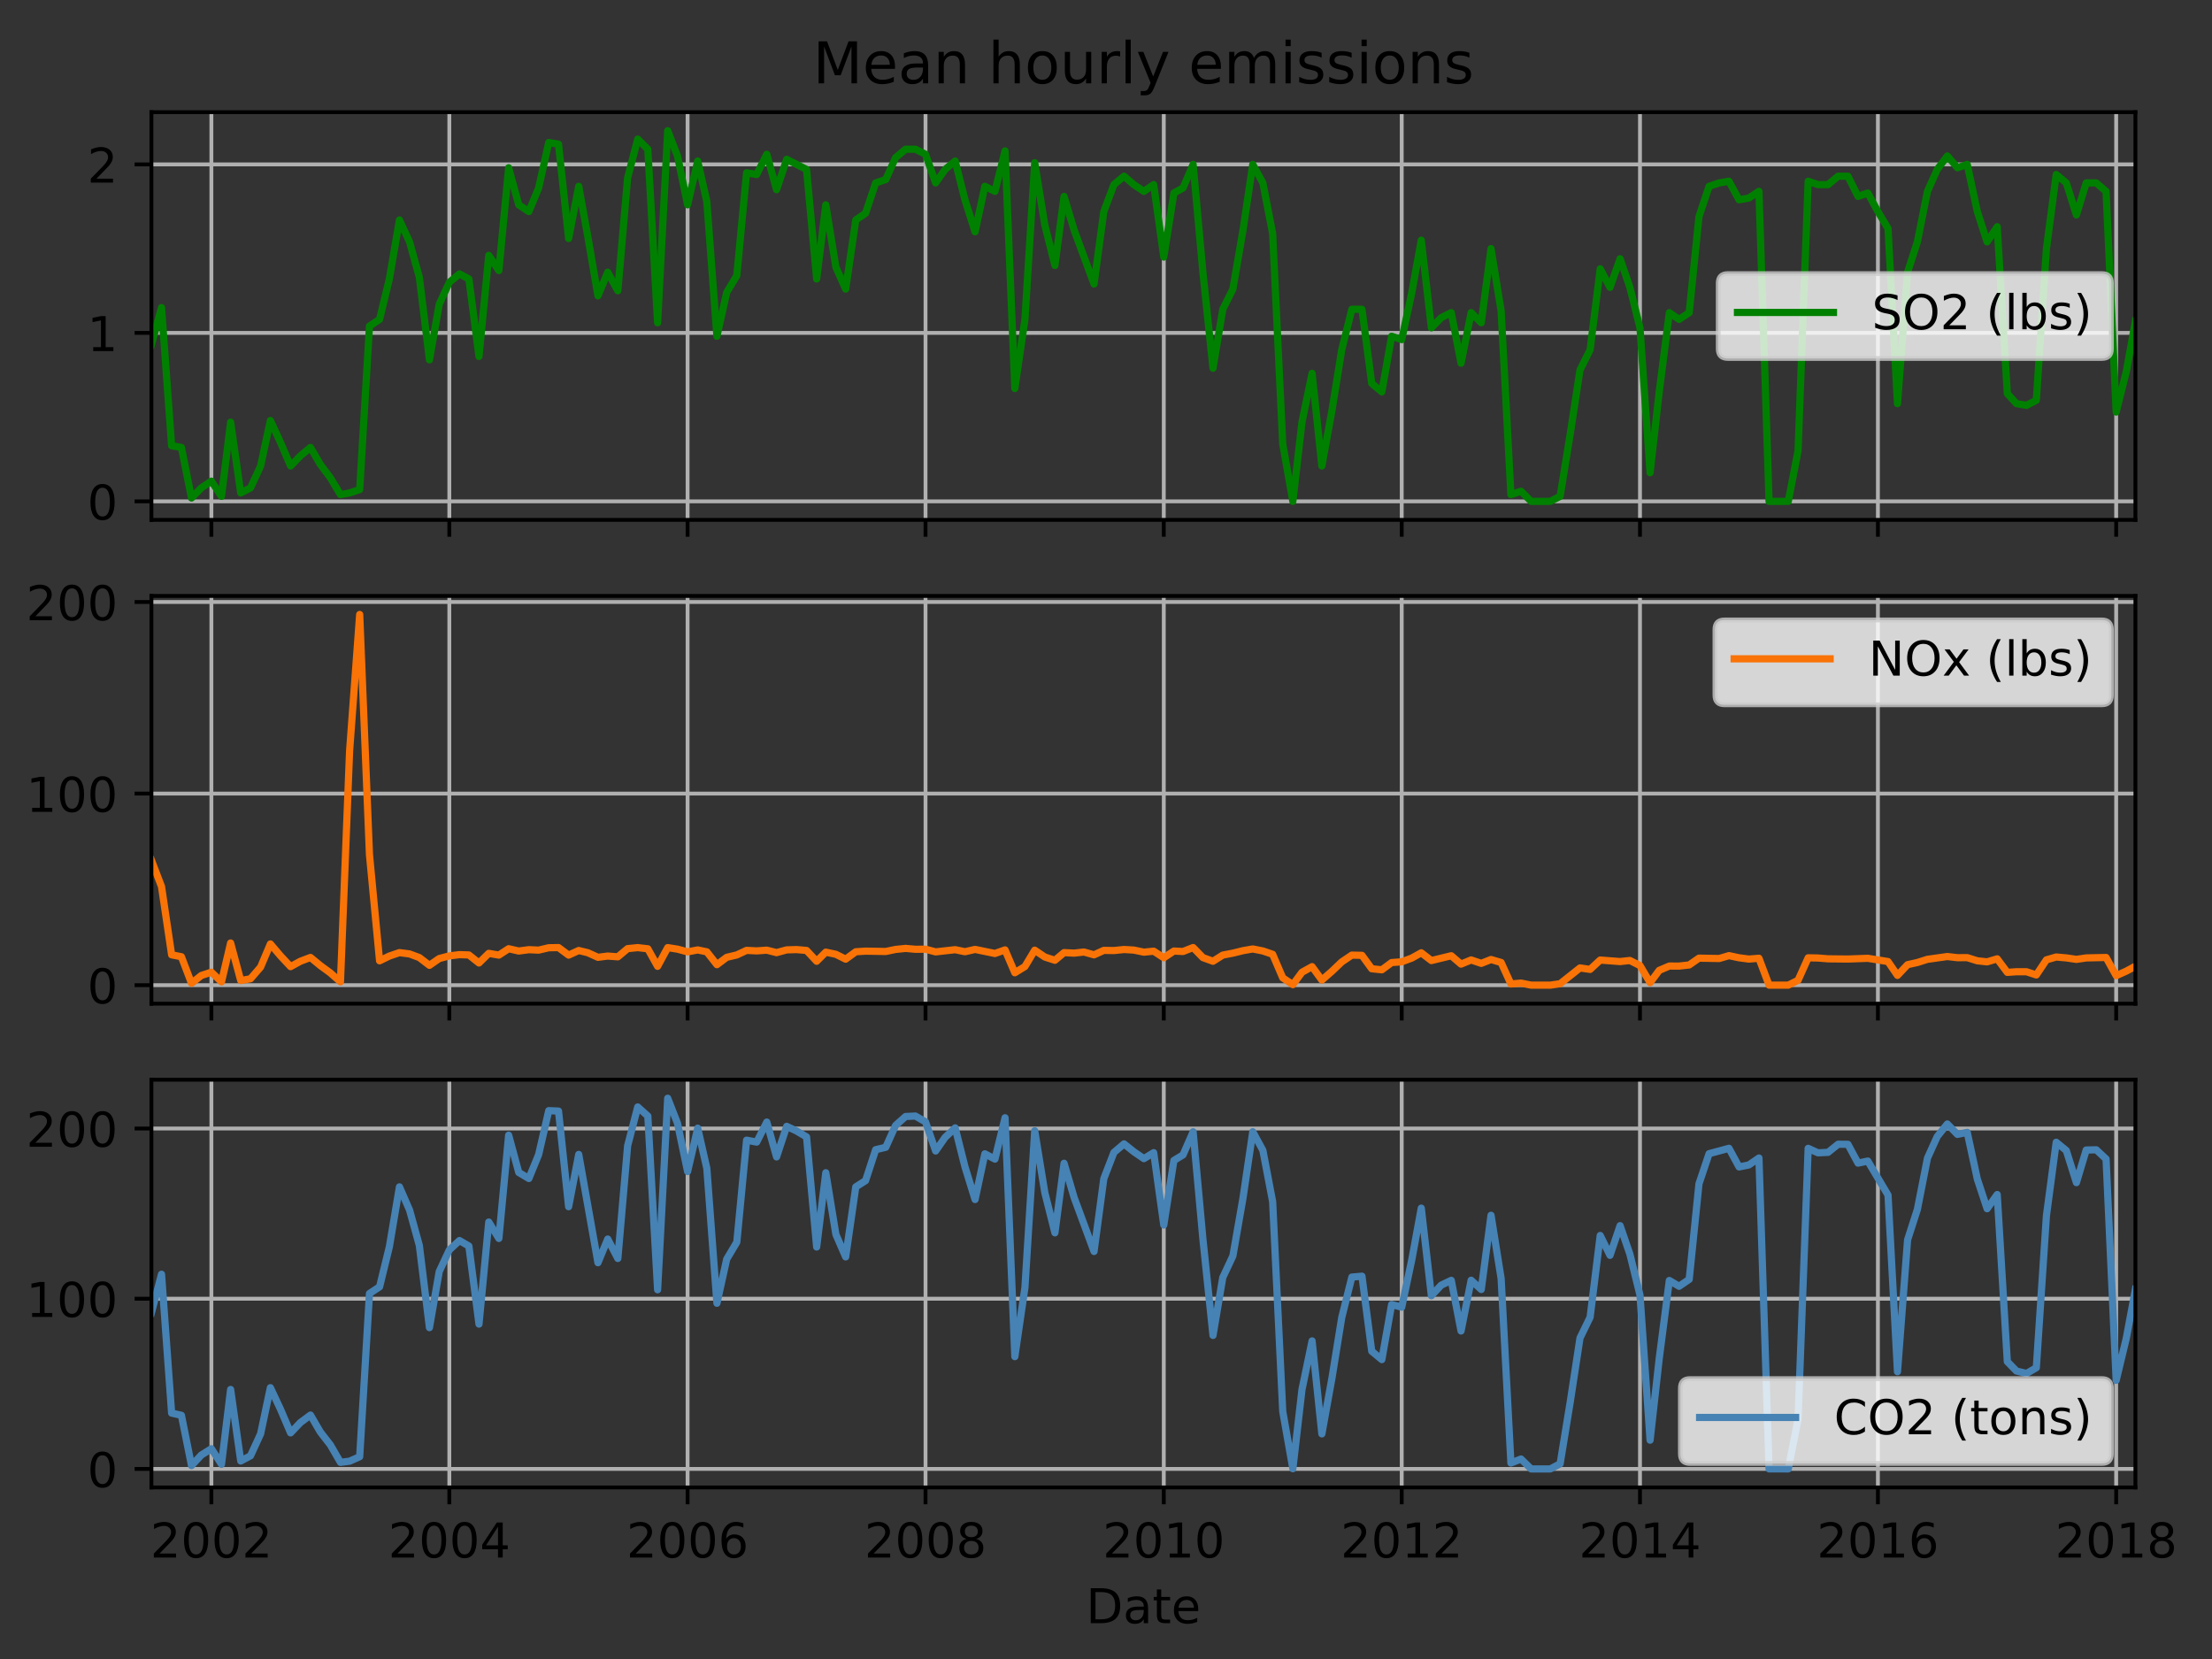 <?xml version="1.0" encoding="utf-8" standalone="no"?>
<!DOCTYPE svg PUBLIC "-//W3C//DTD SVG 1.1//EN"
  "http://www.w3.org/Graphics/SVG/1.1/DTD/svg11.dtd">
<!-- Created with matplotlib (http://matplotlib.org/) -->
<svg height="345.6pt" version="1.1" viewBox="0 0 460.8 345.6" width="460.8pt" xmlns="http://www.w3.org/2000/svg" xmlns:xlink="http://www.w3.org/1999/xlink">
 <rect x="0" y="0" width="460.8" height="345.6" fill="#333333" stroke="none"/>
 <defs>
  <style type="text/css">
*{stroke-linecap:butt;stroke-linejoin:round;}
  </style>
 </defs>
 <g id="figure_1">
  <g id="patch_1">
   <path d="M 0 345.6 
L 460.8 345.6 
L 460.8 0 
L 0 0 
z
" style="fill:none;"/>
  </g>
  <g id="axes_1">
   <g id="patch_2">
    <path d="M 31.543 108.305 
L 444.844 108.305 
L 444.844 23.365 
L 31.543 23.365 
z
" style="fill:none;"/>
   </g>
   <g id="matplotlib.axis_1">
    <g id="xtick_1">
     <g id="line2d_1">
      <path clip-path="url(#p0fa074e236)" d="M 44.036 108.305 
L 44.036 23.365 
" style="fill:none;stroke:#b0b0b0;stroke-linecap:square;stroke-width:0.8;"/>
     </g>
     <g id="line2d_2">
      <defs>
       <path d="M 0 0 
L 0 3.5 
" id="m7f29cea045" style="stroke:#000000;stroke-width:0.8;"/>
      </defs>
      <g>
       <use style="stroke:#000000;stroke-width:0.8;" x="44.036" xlink:href="#m7f29cea045" y="108.305"/>
      </g>
     </g>
    </g>
    <g id="xtick_2">
     <g id="line2d_3">
      <path clip-path="url(#p0fa074e236)" d="M 93.603 108.305 
L 93.603 23.365 
" style="fill:none;stroke:#b0b0b0;stroke-linecap:square;stroke-width:0.8;"/>
     </g>
     <g id="line2d_4">
      <g>
       <use style="stroke:#000000;stroke-width:0.8;" x="93.603" xlink:href="#m7f29cea045" y="108.305"/>
      </g>
     </g>
    </g>
    <g id="xtick_3">
     <g id="line2d_5">
      <path clip-path="url(#p0fa074e236)" d="M 143.237 108.305 
L 143.237 23.365 
" style="fill:none;stroke:#b0b0b0;stroke-linecap:square;stroke-width:0.8;"/>
     </g>
     <g id="line2d_6">
      <g>
       <use style="stroke:#000000;stroke-width:0.8;" x="143.237" xlink:href="#m7f29cea045" y="108.305"/>
      </g>
     </g>
    </g>
    <g id="xtick_4">
     <g id="line2d_7">
      <path clip-path="url(#p0fa074e236)" d="M 192.803 108.305 
L 192.803 23.365 
" style="fill:none;stroke:#b0b0b0;stroke-linecap:square;stroke-width:0.8;"/>
     </g>
     <g id="line2d_8">
      <g>
       <use style="stroke:#000000;stroke-width:0.8;" x="192.803" xlink:href="#m7f29cea045" y="108.305"/>
      </g>
     </g>
    </g>
    <g id="xtick_5">
     <g id="line2d_9">
      <path clip-path="url(#p0fa074e236)" d="M 242.437 108.305 
L 242.437 23.365 
" style="fill:none;stroke:#b0b0b0;stroke-linecap:square;stroke-width:0.8;"/>
     </g>
     <g id="line2d_10">
      <g>
       <use style="stroke:#000000;stroke-width:0.8;" x="242.437" xlink:href="#m7f29cea045" y="108.305"/>
      </g>
     </g>
    </g>
    <g id="xtick_6">
     <g id="line2d_11">
      <path clip-path="url(#p0fa074e236)" d="M 292.003 108.305 
L 292.003 23.365 
" style="fill:none;stroke:#b0b0b0;stroke-linecap:square;stroke-width:0.8;"/>
     </g>
     <g id="line2d_12">
      <g>
       <use style="stroke:#000000;stroke-width:0.8;" x="292.003" xlink:href="#m7f29cea045" y="108.305"/>
      </g>
     </g>
    </g>
    <g id="xtick_7">
     <g id="line2d_13">
      <path clip-path="url(#p0fa074e236)" d="M 341.638 108.305 
L 341.638 23.365 
" style="fill:none;stroke:#b0b0b0;stroke-linecap:square;stroke-width:0.8;"/>
     </g>
     <g id="line2d_14">
      <g>
       <use style="stroke:#000000;stroke-width:0.8;" x="341.638" xlink:href="#m7f29cea045" y="108.305"/>
      </g>
     </g>
    </g>
    <g id="xtick_8">
     <g id="line2d_15">
      <path clip-path="url(#p0fa074e236)" d="M 391.204 108.305 
L 391.204 23.365 
" style="fill:none;stroke:#b0b0b0;stroke-linecap:square;stroke-width:0.8;"/>
     </g>
     <g id="line2d_16">
      <g>
       <use style="stroke:#000000;stroke-width:0.8;" x="391.204" xlink:href="#m7f29cea045" y="108.305"/>
      </g>
     </g>
    </g>
    <g id="xtick_9">
     <g id="line2d_17">
      <path clip-path="url(#p0fa074e236)" d="M 440.838 108.305 
L 440.838 23.365 
" style="fill:none;stroke:#b0b0b0;stroke-linecap:square;stroke-width:0.8;"/>
     </g>
     <g id="line2d_18">
      <g>
       <use style="stroke:#000000;stroke-width:0.8;" x="440.838" xlink:href="#m7f29cea045" y="108.305"/>
      </g>
     </g>
    </g>
   </g>
   <g id="matplotlib.axis_2">
    <g id="ytick_1">
     <g id="line2d_19">
      <path clip-path="url(#p0fa074e236)" d="M 31.543 104.444 
L 444.844 104.444 
" style="fill:none;stroke:#b0b0b0;stroke-linecap:square;stroke-width:0.8;"/>
     </g>
     <g id="line2d_20">
      <defs>
       <path d="M 0 0 
L -3.5 0 
" id="m9bfef643b8" style="stroke:#000000;stroke-width:0.8;"/>
      </defs>
      <g>
       <use style="stroke:#000000;stroke-width:0.8;" x="31.543" xlink:href="#m9bfef643b8" y="104.444"/>
      </g>
     </g>
     <g id="text_1">
      <!-- 0 -->
      <defs>
       <path d="M 31.781 66.406 
Q 24.172 66.406 20.328 58.906 
Q 16.5 51.422 16.5 36.375 
Q 16.5 21.391 20.328 13.891 
Q 24.172 6.391 31.781 6.391 
Q 39.453 6.391 43.281 13.891 
Q 47.125 21.391 47.125 36.375 
Q 47.125 51.422 43.281 58.906 
Q 39.453 66.406 31.781 66.406 
z
M 31.781 74.219 
Q 44.047 74.219 50.516 64.516 
Q 56.984 54.828 56.984 36.375 
Q 56.984 17.969 50.516 8.266 
Q 44.047 -1.422 31.781 -1.422 
Q 19.531 -1.422 13.062 8.266 
Q 6.594 17.969 6.594 36.375 
Q 6.594 54.828 13.062 64.516 
Q 19.531 74.219 31.781 74.219 
z
" id="DejaVuSans-30"/>
      </defs>
      <g transform="translate(18.18 108.243)scale(0.1 -0.1)">
       <use xlink:href="#DejaVuSans-30"/>
      </g>
     </g>
    </g>
    <g id="ytick_2">
     <g id="line2d_21">
      <path clip-path="url(#p0fa074e236)" d="M 31.543 69.345 
L 444.844 69.345 
" style="fill:none;stroke:#b0b0b0;stroke-linecap:square;stroke-width:0.8;"/>
     </g>
     <g id="line2d_22">
      <g>
       <use style="stroke:#000000;stroke-width:0.8;" x="31.543" xlink:href="#m9bfef643b8" y="69.345"/>
      </g>
     </g>
     <g id="text_2">
      <!-- 1 -->
      <defs>
       <path d="M 12.406 8.297 
L 28.516 8.297 
L 28.516 63.922 
L 10.984 60.406 
L 10.984 69.391 
L 28.422 72.906 
L 38.281 72.906 
L 38.281 8.297 
L 54.391 8.297 
L 54.391 0 
L 12.406 0 
z
" id="DejaVuSans-31"/>
      </defs>
      <g transform="translate(18.18 73.144)scale(0.1 -0.1)">
       <use xlink:href="#DejaVuSans-31"/>
      </g>
     </g>
    </g>
    <g id="ytick_3">
     <g id="line2d_23">
      <path clip-path="url(#p0fa074e236)" d="M 31.543 34.246 
L 444.844 34.246 
" style="fill:none;stroke:#b0b0b0;stroke-linecap:square;stroke-width:0.8;"/>
     </g>
     <g id="line2d_24">
      <g>
       <use style="stroke:#000000;stroke-width:0.8;" x="31.543" xlink:href="#m9bfef643b8" y="34.246"/>
      </g>
     </g>
     <g id="text_3">
      <!-- 2 -->
      <defs>
       <path d="M 19.188 8.297 
L 53.609 8.297 
L 53.609 0 
L 7.328 0 
L 7.328 8.297 
Q 12.938 14.109 22.625 23.891 
Q 32.328 33.688 34.812 36.531 
Q 39.547 41.844 41.422 45.531 
Q 43.312 49.219 43.312 52.781 
Q 43.312 58.594 39.234 62.25 
Q 35.156 65.922 28.609 65.922 
Q 23.969 65.922 18.812 64.312 
Q 13.672 62.703 7.812 59.422 
L 7.812 69.391 
Q 13.766 71.781 18.938 73 
Q 24.125 74.219 28.422 74.219 
Q 39.75 74.219 46.484 68.547 
Q 53.219 62.891 53.219 53.422 
Q 53.219 48.922 51.531 44.891 
Q 49.859 40.875 45.406 35.406 
Q 44.188 33.984 37.641 27.219 
Q 31.109 20.453 19.188 8.297 
z
" id="DejaVuSans-32"/>
      </defs>
      <g transform="translate(18.18 38.045)scale(0.1 -0.1)">
       <use xlink:href="#DejaVuSans-32"/>
      </g>
     </g>
    </g>
   </g>
   <g id="line2d_25">
    <path clip-path="url(#p0fa074e236)" d="M 31.543 71.802 
L 33.648 64.08 
L 35.753 92.861 
L 37.79 93.212 
L 39.895 103.742 
L 41.932 101.636 
L 44.036 100.232 
L 46.141 103.391 
L 48.042 87.947 
L 50.147 102.689 
L 52.184 101.636 
L 54.289 97.073 
L 56.326 87.596 
L 58.431 92.159 
L 60.536 97.073 
L 62.573 94.967 
L 64.678 93.212 
L 66.715 96.722 
L 68.82 99.53 
L 70.924 103.04 
L 72.826 102.689 
L 74.93 101.987 
L 76.967 67.941 
L 79.072 66.537 
L 81.109 58.113 
L 83.214 45.828 
L 85.319 50.391 
L 87.356 57.762 
L 89.461 74.961 
L 91.498 63.378 
L 93.603 58.815 
L 95.708 57.06 
L 97.677 58.113 
L 99.781 74.259 
L 101.818 53.199 
L 103.923 56.358 
L 105.96 34.948 
L 108.065 42.669 
L 110.17 44.073 
L 112.207 39.16 
L 114.312 29.683 
L 116.349 30.034 
L 118.454 49.689 
L 120.559 38.809 
L 122.46 49.338 
L 124.565 61.623 
L 126.602 56.709 
L 128.706 60.57 
L 130.743 37.054 
L 132.848 28.981 
L 134.953 31.087 
L 136.99 67.239 
L 139.095 27.226 
L 141.132 32.491 
L 143.237 42.669 
L 145.342 33.544 
L 147.243 41.967 
L 149.348 70.047 
L 151.385 60.921 
L 153.49 57.411 
L 155.527 36.001 
L 157.631 36.352 
L 159.736 32.14 
L 161.773 39.511 
L 163.878 33.193 
L 168.02 35.299 
L 170.125 58.113 
L 172.026 42.669 
L 174.131 55.656 
L 176.168 60.219 
L 178.273 45.828 
L 180.31 44.424 
L 182.415 38.107 
L 184.519 37.405 
L 186.556 32.842 
L 188.661 31.087 
L 190.698 31.087 
L 192.803 32.14 
L 194.908 38.107 
L 196.877 35.299 
L 198.982 33.544 
L 201.019 41.617 
L 203.124 48.285 
L 205.161 38.809 
L 207.266 39.862 
L 209.37 31.438 
L 211.407 80.927 
L 213.512 66.537 
L 215.549 33.895 
L 217.654 46.881 
L 219.759 55.305 
L 221.66 40.915 
L 223.765 47.934 
L 227.907 59.166 
L 229.944 44.073 
L 232.049 38.458 
L 234.154 36.703 
L 236.19 38.458 
L 238.295 39.862 
L 240.332 38.458 
L 242.437 53.55 
L 244.542 40.213 
L 246.443 39.16 
L 248.548 34.246 
L 250.585 56.709 
L 252.69 76.715 
L 254.727 64.431 
L 256.832 60.219 
L 258.937 47.934 
L 260.974 34.246 
L 263.078 38.107 
L 265.115 48.636 
L 267.22 92.51 
L 269.325 104.444 
L 271.226 87.947 
L 273.331 77.768 
L 275.368 97.073 
L 277.473 85.49 
L 279.51 72.855 
L 281.615 64.431 
L 283.72 64.431 
L 285.757 79.874 
L 287.862 81.629 
L 289.899 70.047 
L 292.003 70.749 
L 294.108 60.921 
L 296.077 50.04 
L 298.182 68.292 
L 300.219 66.186 
L 302.324 65.133 
L 304.361 75.662 
L 306.466 65.133 
L 308.571 67.239 
L 310.608 51.795 
L 312.713 64.782 
L 314.75 103.04 
L 316.854 102.338 
L 318.959 104.444 
L 322.965 104.444 
L 325.002 103.391 
L 327.107 90.404 
L 329.144 77.066 
L 331.249 72.855 
L 333.354 56.007 
L 335.391 59.868 
L 337.496 53.901 
L 339.533 59.868 
L 341.638 68.292 
L 343.742 98.477 
L 345.644 81.629 
L 347.749 65.133 
L 349.785 66.537 
L 351.89 65.133 
L 353.927 45.126 
L 356.032 38.809 
L 358.137 38.107 
L 360.174 37.756 
L 362.279 41.617 
L 364.316 41.266 
L 366.421 39.862 
L 368.526 104.444 
L 372.532 104.444 
L 374.569 93.914 
L 376.673 37.756 
L 378.71 38.458 
L 380.815 38.458 
L 382.92 36.703 
L 384.957 36.703 
L 387.062 40.915 
L 389.099 40.213 
L 391.204 44.073 
L 393.309 47.583 
L 395.278 84.086 
L 397.383 56.709 
L 399.42 50.391 
L 401.524 39.862 
L 403.561 35.299 
L 405.666 32.491 
L 407.771 34.948 
L 409.808 34.246 
L 411.913 44.073 
L 413.95 50.391 
L 416.055 47.232 
L 418.16 81.98 
L 420.061 84.086 
L 422.166 84.437 
L 424.203 83.384 
L 426.308 51.795 
L 428.345 36.352 
L 430.449 38.107 
L 432.554 44.775 
L 434.591 38.107 
L 436.696 38.107 
L 438.733 39.862 
L 440.838 85.841 
L 442.943 77.417 
L 444.844 66.888 
L 444.844 66.888 
" style="fill:none;stroke:#008000;stroke-linecap:square;stroke-width:1.5;"/>
   </g>
   <g id="patch_3">
    <path d="M 31.543 108.305 
L 31.543 23.365 
" style="fill:none;stroke:#000000;stroke-linecap:square;stroke-linejoin:miter;stroke-width:0.8;"/>
   </g>
   <g id="patch_4">
    <path d="M 444.844 108.305 
L 444.844 23.365 
" style="fill:none;stroke:#000000;stroke-linecap:square;stroke-linejoin:miter;stroke-width:0.8;"/>
   </g>
   <g id="patch_5">
    <path d="M 31.543 108.305 
L 444.844 108.305 
" style="fill:none;stroke:#000000;stroke-linecap:square;stroke-linejoin:miter;stroke-width:0.8;"/>
   </g>
   <g id="patch_6">
    <path d="M 31.543 23.365 
L 444.844 23.365 
" style="fill:none;stroke:#000000;stroke-linecap:square;stroke-linejoin:miter;stroke-width:0.8;"/>
   </g>
   <g id="text_4">
    <!-- Mean hourly emissions -->
    <defs>
     <path d="M 9.812 72.906 
L 24.516 72.906 
L 43.109 23.297 
L 61.812 72.906 
L 76.516 72.906 
L 76.516 0 
L 66.891 0 
L 66.891 64.016 
L 48.094 14.016 
L 38.188 14.016 
L 19.391 64.016 
L 19.391 0 
L 9.812 0 
z
" id="DejaVuSans-4d"/>
     <path d="M 56.203 29.594 
L 56.203 25.203 
L 14.891 25.203 
Q 15.484 15.922 20.484 11.062 
Q 25.484 6.203 34.422 6.203 
Q 39.594 6.203 44.453 7.469 
Q 49.312 8.734 54.109 11.281 
L 54.109 2.781 
Q 49.266 0.734 44.188 -0.344 
Q 39.109 -1.422 33.891 -1.422 
Q 20.797 -1.422 13.156 6.188 
Q 5.516 13.812 5.516 26.812 
Q 5.516 40.234 12.766 48.109 
Q 20.016 56 32.328 56 
Q 43.359 56 49.781 48.891 
Q 56.203 41.797 56.203 29.594 
z
M 47.219 32.234 
Q 47.125 39.594 43.094 43.984 
Q 39.062 48.391 32.422 48.391 
Q 24.906 48.391 20.391 44.141 
Q 15.875 39.891 15.188 32.172 
z
" id="DejaVuSans-65"/>
     <path d="M 34.281 27.484 
Q 23.391 27.484 19.188 25 
Q 14.984 22.516 14.984 16.5 
Q 14.984 11.719 18.141 8.906 
Q 21.297 6.109 26.703 6.109 
Q 34.188 6.109 38.703 11.406 
Q 43.219 16.703 43.219 25.484 
L 43.219 27.484 
z
M 52.203 31.203 
L 52.203 0 
L 43.219 0 
L 43.219 8.297 
Q 40.141 3.328 35.547 0.953 
Q 30.953 -1.422 24.312 -1.422 
Q 15.922 -1.422 10.953 3.297 
Q 6 8.016 6 15.922 
Q 6 25.141 12.172 29.828 
Q 18.359 34.516 30.609 34.516 
L 43.219 34.516 
L 43.219 35.406 
Q 43.219 41.609 39.141 45 
Q 35.062 48.391 27.688 48.391 
Q 23 48.391 18.547 47.266 
Q 14.109 46.141 10.016 43.891 
L 10.016 52.203 
Q 14.938 54.109 19.578 55.047 
Q 24.219 56 28.609 56 
Q 40.484 56 46.344 49.844 
Q 52.203 43.703 52.203 31.203 
z
" id="DejaVuSans-61"/>
     <path d="M 54.891 33.016 
L 54.891 0 
L 45.906 0 
L 45.906 32.719 
Q 45.906 40.484 42.875 44.328 
Q 39.844 48.188 33.797 48.188 
Q 26.516 48.188 22.312 43.547 
Q 18.109 38.922 18.109 30.906 
L 18.109 0 
L 9.078 0 
L 9.078 54.688 
L 18.109 54.688 
L 18.109 46.188 
Q 21.344 51.125 25.703 53.562 
Q 30.078 56 35.797 56 
Q 45.219 56 50.047 50.172 
Q 54.891 44.344 54.891 33.016 
z
" id="DejaVuSans-6e"/>
     <path id="DejaVuSans-20"/>
     <path d="M 54.891 33.016 
L 54.891 0 
L 45.906 0 
L 45.906 32.719 
Q 45.906 40.484 42.875 44.328 
Q 39.844 48.188 33.797 48.188 
Q 26.516 48.188 22.312 43.547 
Q 18.109 38.922 18.109 30.906 
L 18.109 0 
L 9.078 0 
L 9.078 75.984 
L 18.109 75.984 
L 18.109 46.188 
Q 21.344 51.125 25.703 53.562 
Q 30.078 56 35.797 56 
Q 45.219 56 50.047 50.172 
Q 54.891 44.344 54.891 33.016 
z
" id="DejaVuSans-68"/>
     <path d="M 30.609 48.391 
Q 23.391 48.391 19.188 42.75 
Q 14.984 37.109 14.984 27.297 
Q 14.984 17.484 19.156 11.844 
Q 23.344 6.203 30.609 6.203 
Q 37.797 6.203 41.984 11.859 
Q 46.188 17.531 46.188 27.297 
Q 46.188 37.016 41.984 42.703 
Q 37.797 48.391 30.609 48.391 
z
M 30.609 56 
Q 42.328 56 49.016 48.375 
Q 55.719 40.766 55.719 27.297 
Q 55.719 13.875 49.016 6.219 
Q 42.328 -1.422 30.609 -1.422 
Q 18.844 -1.422 12.172 6.219 
Q 5.516 13.875 5.516 27.297 
Q 5.516 40.766 12.172 48.375 
Q 18.844 56 30.609 56 
z
" id="DejaVuSans-6f"/>
     <path d="M 8.5 21.578 
L 8.5 54.688 
L 17.484 54.688 
L 17.484 21.922 
Q 17.484 14.156 20.5 10.266 
Q 23.531 6.391 29.594 6.391 
Q 36.859 6.391 41.078 11.031 
Q 45.312 15.672 45.312 23.688 
L 45.312 54.688 
L 54.297 54.688 
L 54.297 0 
L 45.312 0 
L 45.312 8.406 
Q 42.047 3.422 37.719 1 
Q 33.406 -1.422 27.688 -1.422 
Q 18.266 -1.422 13.375 4.438 
Q 8.5 10.297 8.5 21.578 
z
M 31.109 56 
z
" id="DejaVuSans-75"/>
     <path d="M 41.109 46.297 
Q 39.594 47.172 37.812 47.578 
Q 36.031 48 33.891 48 
Q 26.266 48 22.188 43.047 
Q 18.109 38.094 18.109 28.812 
L 18.109 0 
L 9.078 0 
L 9.078 54.688 
L 18.109 54.688 
L 18.109 46.188 
Q 20.953 51.172 25.484 53.578 
Q 30.031 56 36.531 56 
Q 37.453 56 38.578 55.875 
Q 39.703 55.766 41.062 55.516 
z
" id="DejaVuSans-72"/>
     <path d="M 9.422 75.984 
L 18.406 75.984 
L 18.406 0 
L 9.422 0 
z
" id="DejaVuSans-6c"/>
     <path d="M 32.172 -5.078 
Q 28.375 -14.844 24.75 -17.812 
Q 21.141 -20.797 15.094 -20.797 
L 7.906 -20.797 
L 7.906 -13.281 
L 13.188 -13.281 
Q 16.891 -13.281 18.938 -11.516 
Q 21 -9.766 23.484 -3.219 
L 25.094 0.875 
L 2.984 54.688 
L 12.5 54.688 
L 29.594 11.922 
L 46.688 54.688 
L 56.203 54.688 
z
" id="DejaVuSans-79"/>
     <path d="M 52 44.188 
Q 55.375 50.25 60.062 53.125 
Q 64.75 56 71.094 56 
Q 79.641 56 84.281 50.016 
Q 88.922 44.047 88.922 33.016 
L 88.922 0 
L 79.891 0 
L 79.891 32.719 
Q 79.891 40.578 77.094 44.375 
Q 74.312 48.188 68.609 48.188 
Q 61.625 48.188 57.562 43.547 
Q 53.516 38.922 53.516 30.906 
L 53.516 0 
L 44.484 0 
L 44.484 32.719 
Q 44.484 40.625 41.703 44.406 
Q 38.922 48.188 33.109 48.188 
Q 26.219 48.188 22.156 43.531 
Q 18.109 38.875 18.109 30.906 
L 18.109 0 
L 9.078 0 
L 9.078 54.688 
L 18.109 54.688 
L 18.109 46.188 
Q 21.188 51.219 25.484 53.609 
Q 29.781 56 35.688 56 
Q 41.656 56 45.828 52.969 
Q 50 49.953 52 44.188 
z
" id="DejaVuSans-6d"/>
     <path d="M 9.422 54.688 
L 18.406 54.688 
L 18.406 0 
L 9.422 0 
z
M 9.422 75.984 
L 18.406 75.984 
L 18.406 64.594 
L 9.422 64.594 
z
" id="DejaVuSans-69"/>
     <path d="M 44.281 53.078 
L 44.281 44.578 
Q 40.484 46.531 36.375 47.5 
Q 32.281 48.484 27.875 48.484 
Q 21.188 48.484 17.844 46.438 
Q 14.5 44.391 14.5 40.281 
Q 14.5 37.156 16.891 35.375 
Q 19.281 33.594 26.516 31.984 
L 29.594 31.297 
Q 39.156 29.25 43.188 25.516 
Q 47.219 21.781 47.219 15.094 
Q 47.219 7.469 41.188 3.016 
Q 35.156 -1.422 24.609 -1.422 
Q 20.219 -1.422 15.453 -0.562 
Q 10.688 0.297 5.422 2 
L 5.422 11.281 
Q 10.406 8.688 15.234 7.391 
Q 20.062 6.109 24.812 6.109 
Q 31.156 6.109 34.562 8.281 
Q 37.984 10.453 37.984 14.406 
Q 37.984 18.062 35.516 20.016 
Q 33.062 21.969 24.703 23.781 
L 21.578 24.516 
Q 13.234 26.266 9.516 29.906 
Q 5.812 33.547 5.812 39.891 
Q 5.812 47.609 11.281 51.797 
Q 16.75 56 26.812 56 
Q 31.781 56 36.172 55.266 
Q 40.578 54.547 44.281 53.078 
z
" id="DejaVuSans-73"/>
    </defs>
    <g transform="translate(169.35 17.365)scale(0.12 -0.12)">
     <use xlink:href="#DejaVuSans-4d"/>
     <use x="86.279" xlink:href="#DejaVuSans-65"/>
     <use x="147.803" xlink:href="#DejaVuSans-61"/>
     <use x="209.082" xlink:href="#DejaVuSans-6e"/>
     <use x="272.461" xlink:href="#DejaVuSans-20"/>
     <use x="304.248" xlink:href="#DejaVuSans-68"/>
     <use x="367.627" xlink:href="#DejaVuSans-6f"/>
     <use x="428.809" xlink:href="#DejaVuSans-75"/>
     <use x="492.188" xlink:href="#DejaVuSans-72"/>
     <use x="533.301" xlink:href="#DejaVuSans-6c"/>
     <use x="561.084" xlink:href="#DejaVuSans-79"/>
     <use x="620.264" xlink:href="#DejaVuSans-20"/>
     <use x="652.051" xlink:href="#DejaVuSans-65"/>
     <use x="713.574" xlink:href="#DejaVuSans-6d"/>
     <use x="810.986" xlink:href="#DejaVuSans-69"/>
     <use x="838.77" xlink:href="#DejaVuSans-73"/>
     <use x="890.869" xlink:href="#DejaVuSans-73"/>
     <use x="942.969" xlink:href="#DejaVuSans-69"/>
     <use x="970.752" xlink:href="#DejaVuSans-6f"/>
     <use x="1031.934" xlink:href="#DejaVuSans-6e"/>
     <use x="1095.312" xlink:href="#DejaVuSans-73"/>
    </g>
   </g>
   <g id="legend_1">
    <g id="patch_7">
     <path d="M 359.944 74.674 
L 437.844 74.674 
Q 439.844 74.674 439.844 72.674 
L 439.844 58.996 
Q 439.844 56.996 437.844 56.996 
L 359.944 56.996 
Q 357.944 56.996 357.944 58.996 
L 357.944 72.674 
Q 357.944 74.674 359.944 74.674 
z
" style="fill:#ffffff;opacity:0.8;stroke:#cccccc;stroke-linejoin:miter;"/>
    </g>
    <g id="line2d_26">
     <path d="M 361.944 65.094 
L 381.944 65.094 
" style="fill:none;stroke:#008000;stroke-linecap:square;stroke-width:1.5;"/>
    </g>
    <g id="line2d_27"/>
    <g id="text_5">
     <!-- SO2 (lbs) -->
     <defs>
      <path d="M 53.516 70.516 
L 53.516 60.891 
Q 47.906 63.578 42.922 64.891 
Q 37.938 66.219 33.297 66.219 
Q 25.25 66.219 20.875 63.094 
Q 16.5 59.969 16.5 54.203 
Q 16.5 49.359 19.406 46.891 
Q 22.312 44.438 30.422 42.922 
L 36.375 41.703 
Q 47.406 39.594 52.656 34.297 
Q 57.906 29 57.906 20.125 
Q 57.906 9.516 50.797 4.047 
Q 43.703 -1.422 29.984 -1.422 
Q 24.812 -1.422 18.969 -0.25 
Q 13.141 0.922 6.891 3.219 
L 6.891 13.375 
Q 12.891 10.016 18.656 8.297 
Q 24.422 6.594 29.984 6.594 
Q 38.422 6.594 43.016 9.906 
Q 47.609 13.234 47.609 19.391 
Q 47.609 24.75 44.312 27.781 
Q 41.016 30.812 33.5 32.328 
L 27.484 33.5 
Q 16.453 35.688 11.516 40.375 
Q 6.594 45.062 6.594 53.422 
Q 6.594 63.094 13.406 68.656 
Q 20.219 74.219 32.172 74.219 
Q 37.312 74.219 42.625 73.281 
Q 47.953 72.359 53.516 70.516 
z
" id="DejaVuSans-53"/>
      <path d="M 39.406 66.219 
Q 28.656 66.219 22.328 58.203 
Q 16.016 50.203 16.016 36.375 
Q 16.016 22.609 22.328 14.594 
Q 28.656 6.594 39.406 6.594 
Q 50.141 6.594 56.422 14.594 
Q 62.703 22.609 62.703 36.375 
Q 62.703 50.203 56.422 58.203 
Q 50.141 66.219 39.406 66.219 
z
M 39.406 74.219 
Q 54.734 74.219 63.906 63.938 
Q 73.094 53.656 73.094 36.375 
Q 73.094 19.141 63.906 8.859 
Q 54.734 -1.422 39.406 -1.422 
Q 24.031 -1.422 14.812 8.828 
Q 5.609 19.094 5.609 36.375 
Q 5.609 53.656 14.812 63.938 
Q 24.031 74.219 39.406 74.219 
z
" id="DejaVuSans-4f"/>
      <path d="M 31 75.875 
Q 24.469 64.656 21.281 53.656 
Q 18.109 42.672 18.109 31.391 
Q 18.109 20.125 21.312 9.062 
Q 24.516 -2 31 -13.188 
L 23.188 -13.188 
Q 15.875 -1.703 12.234 9.375 
Q 8.594 20.453 8.594 31.391 
Q 8.594 42.281 12.203 53.312 
Q 15.828 64.359 23.188 75.875 
z
" id="DejaVuSans-28"/>
      <path d="M 48.688 27.297 
Q 48.688 37.203 44.609 42.844 
Q 40.531 48.484 33.406 48.484 
Q 26.266 48.484 22.188 42.844 
Q 18.109 37.203 18.109 27.297 
Q 18.109 17.391 22.188 11.75 
Q 26.266 6.109 33.406 6.109 
Q 40.531 6.109 44.609 11.75 
Q 48.688 17.391 48.688 27.297 
z
M 18.109 46.391 
Q 20.953 51.266 25.266 53.625 
Q 29.594 56 35.594 56 
Q 45.562 56 51.781 48.094 
Q 58.016 40.188 58.016 27.297 
Q 58.016 14.406 51.781 6.484 
Q 45.562 -1.422 35.594 -1.422 
Q 29.594 -1.422 25.266 0.953 
Q 20.953 3.328 18.109 8.203 
L 18.109 0 
L 9.078 0 
L 9.078 75.984 
L 18.109 75.984 
z
" id="DejaVuSans-62"/>
      <path d="M 8.016 75.875 
L 15.828 75.875 
Q 23.141 64.359 26.781 53.312 
Q 30.422 42.281 30.422 31.391 
Q 30.422 20.453 26.781 9.375 
Q 23.141 -1.703 15.828 -13.188 
L 8.016 -13.188 
Q 14.5 -2 17.703 9.062 
Q 20.906 20.125 20.906 31.391 
Q 20.906 42.672 17.703 53.656 
Q 14.5 64.656 8.016 75.875 
z
" id="DejaVuSans-29"/>
     </defs>
     <g transform="translate(389.944 68.594)scale(0.1 -0.1)">
      <use xlink:href="#DejaVuSans-53"/>
      <use x="63.477" xlink:href="#DejaVuSans-4f"/>
      <use x="142.188" xlink:href="#DejaVuSans-32"/>
      <use x="205.811" xlink:href="#DejaVuSans-20"/>
      <use x="237.598" xlink:href="#DejaVuSans-28"/>
      <use x="276.611" xlink:href="#DejaVuSans-6c"/>
      <use x="304.395" xlink:href="#DejaVuSans-62"/>
      <use x="367.871" xlink:href="#DejaVuSans-73"/>
      <use x="419.971" xlink:href="#DejaVuSans-29"/>
     </g>
    </g>
   </g>
  </g>
  <g id="axes_2">
   <g id="patch_8">
    <path d="M 31.543 209.084 
L 444.844 209.084 
L 444.844 124.145 
L 31.543 124.145 
z
" style="fill:none;"/>
   </g>
   <g id="matplotlib.axis_3">
    <g id="xtick_10">
     <g id="line2d_28">
      <path clip-path="url(#p6af0a5fa06)" d="M 44.036 209.084 
L 44.036 124.145 
" style="fill:none;stroke:#b0b0b0;stroke-linecap:square;stroke-width:0.8;"/>
     </g>
     <g id="line2d_29">
      <g>
       <use style="stroke:#000000;stroke-width:0.8;" x="44.036" xlink:href="#m7f29cea045" y="209.084"/>
      </g>
     </g>
    </g>
    <g id="xtick_11">
     <g id="line2d_30">
      <path clip-path="url(#p6af0a5fa06)" d="M 93.603 209.084 
L 93.603 124.145 
" style="fill:none;stroke:#b0b0b0;stroke-linecap:square;stroke-width:0.8;"/>
     </g>
     <g id="line2d_31">
      <g>
       <use style="stroke:#000000;stroke-width:0.8;" x="93.603" xlink:href="#m7f29cea045" y="209.084"/>
      </g>
     </g>
    </g>
    <g id="xtick_12">
     <g id="line2d_32">
      <path clip-path="url(#p6af0a5fa06)" d="M 143.237 209.084 
L 143.237 124.145 
" style="fill:none;stroke:#b0b0b0;stroke-linecap:square;stroke-width:0.8;"/>
     </g>
     <g id="line2d_33">
      <g>
       <use style="stroke:#000000;stroke-width:0.8;" x="143.237" xlink:href="#m7f29cea045" y="209.084"/>
      </g>
     </g>
    </g>
    <g id="xtick_13">
     <g id="line2d_34">
      <path clip-path="url(#p6af0a5fa06)" d="M 192.803 209.084 
L 192.803 124.145 
" style="fill:none;stroke:#b0b0b0;stroke-linecap:square;stroke-width:0.8;"/>
     </g>
     <g id="line2d_35">
      <g>
       <use style="stroke:#000000;stroke-width:0.8;" x="192.803" xlink:href="#m7f29cea045" y="209.084"/>
      </g>
     </g>
    </g>
    <g id="xtick_14">
     <g id="line2d_36">
      <path clip-path="url(#p6af0a5fa06)" d="M 242.437 209.084 
L 242.437 124.145 
" style="fill:none;stroke:#b0b0b0;stroke-linecap:square;stroke-width:0.8;"/>
     </g>
     <g id="line2d_37">
      <g>
       <use style="stroke:#000000;stroke-width:0.8;" x="242.437" xlink:href="#m7f29cea045" y="209.084"/>
      </g>
     </g>
    </g>
    <g id="xtick_15">
     <g id="line2d_38">
      <path clip-path="url(#p6af0a5fa06)" d="M 292.003 209.084 
L 292.003 124.145 
" style="fill:none;stroke:#b0b0b0;stroke-linecap:square;stroke-width:0.8;"/>
     </g>
     <g id="line2d_39">
      <g>
       <use style="stroke:#000000;stroke-width:0.8;" x="292.003" xlink:href="#m7f29cea045" y="209.084"/>
      </g>
     </g>
    </g>
    <g id="xtick_16">
     <g id="line2d_40">
      <path clip-path="url(#p6af0a5fa06)" d="M 341.638 209.084 
L 341.638 124.145 
" style="fill:none;stroke:#b0b0b0;stroke-linecap:square;stroke-width:0.8;"/>
     </g>
     <g id="line2d_41">
      <g>
       <use style="stroke:#000000;stroke-width:0.8;" x="341.638" xlink:href="#m7f29cea045" y="209.084"/>
      </g>
     </g>
    </g>
    <g id="xtick_17">
     <g id="line2d_42">
      <path clip-path="url(#p6af0a5fa06)" d="M 391.204 209.084 
L 391.204 124.145 
" style="fill:none;stroke:#b0b0b0;stroke-linecap:square;stroke-width:0.8;"/>
     </g>
     <g id="line2d_43">
      <g>
       <use style="stroke:#000000;stroke-width:0.8;" x="391.204" xlink:href="#m7f29cea045" y="209.084"/>
      </g>
     </g>
    </g>
    <g id="xtick_18">
     <g id="line2d_44">
      <path clip-path="url(#p6af0a5fa06)" d="M 440.838 209.084 
L 440.838 124.145 
" style="fill:none;stroke:#b0b0b0;stroke-linecap:square;stroke-width:0.8;"/>
     </g>
     <g id="line2d_45">
      <g>
       <use style="stroke:#000000;stroke-width:0.8;" x="440.838" xlink:href="#m7f29cea045" y="209.084"/>
      </g>
     </g>
    </g>
   </g>
   <g id="matplotlib.axis_4">
    <g id="ytick_4">
     <g id="line2d_46">
      <path clip-path="url(#p6af0a5fa06)" d="M 31.543 205.223 
L 444.844 205.223 
" style="fill:none;stroke:#b0b0b0;stroke-linecap:square;stroke-width:0.8;"/>
     </g>
     <g id="line2d_47">
      <g>
       <use style="stroke:#000000;stroke-width:0.8;" x="31.543" xlink:href="#m9bfef643b8" y="205.223"/>
      </g>
     </g>
     <g id="text_6">
      <!-- 0 -->
      <g transform="translate(18.18 209.022)scale(0.1 -0.1)">
       <use xlink:href="#DejaVuSans-30"/>
      </g>
     </g>
    </g>
    <g id="ytick_5">
     <g id="line2d_48">
      <path clip-path="url(#p6af0a5fa06)" d="M 31.543 165.315 
L 444.844 165.315 
" style="fill:none;stroke:#b0b0b0;stroke-linecap:square;stroke-width:0.8;"/>
     </g>
     <g id="line2d_49">
      <g>
       <use style="stroke:#000000;stroke-width:0.8;" x="31.543" xlink:href="#m9bfef643b8" y="165.315"/>
      </g>
     </g>
     <g id="text_7">
      <!-- 100 -->
      <g transform="translate(5.455 169.114)scale(0.1 -0.1)">
       <use xlink:href="#DejaVuSans-31"/>
       <use x="63.623" xlink:href="#DejaVuSans-30"/>
       <use x="127.246" xlink:href="#DejaVuSans-30"/>
      </g>
     </g>
    </g>
    <g id="ytick_6">
     <g id="line2d_50">
      <path clip-path="url(#p6af0a5fa06)" d="M 31.543 125.407 
L 444.844 125.407 
" style="fill:none;stroke:#b0b0b0;stroke-linecap:square;stroke-width:0.8;"/>
     </g>
     <g id="line2d_51">
      <g>
       <use style="stroke:#000000;stroke-width:0.8;" x="31.543" xlink:href="#m9bfef643b8" y="125.407"/>
      </g>
     </g>
     <g id="text_8">
      <!-- 200 -->
      <g transform="translate(5.455 129.207)scale(0.1 -0.1)">
       <use xlink:href="#DejaVuSans-32"/>
       <use x="63.623" xlink:href="#DejaVuSans-30"/>
       <use x="127.246" xlink:href="#DejaVuSans-30"/>
      </g>
     </g>
    </g>
   </g>
   <g id="line2d_52">
    <path clip-path="url(#p6af0a5fa06)" d="M 31.543 179.199 
L 33.648 184.691 
L 35.753 198.906 
L 37.79 199.305 
L 39.895 204.84 
L 41.932 203.216 
L 44.036 202.525 
L 46.141 204.541 
L 48.042 196.443 
L 50.147 204.265 
L 52.184 203.898 
L 54.289 201.46 
L 56.326 196.639 
L 58.431 199.117 
L 60.536 201.368 
L 62.573 200.251 
L 64.678 199.452 
L 66.715 201.133 
L 68.82 202.673 
L 70.924 204.533 
L 72.826 156.44 
L 74.93 128.005 
L 76.967 178.046 
L 79.072 200.155 
L 81.109 199.165 
L 83.214 198.447 
L 85.319 198.722 
L 87.356 199.48 
L 89.461 201.097 
L 91.498 199.68 
L 93.603 199.129 
L 95.708 198.87 
L 97.677 198.934 
L 99.781 200.606 
L 101.818 198.598 
L 103.923 198.966 
L 105.96 197.637 
L 108.065 198.116 
L 110.17 197.836 
L 112.207 197.928 
L 114.312 197.433 
L 116.349 197.397 
L 118.454 198.966 
L 120.559 198.008 
L 122.46 198.471 
L 124.565 199.425 
L 126.602 199.165 
L 128.706 199.325 
L 130.743 197.617 
L 132.848 197.405 
L 134.953 197.649 
L 136.99 201.304 
L 139.095 197.405 
L 141.132 197.724 
L 143.237 198.291 
L 145.342 197.888 
L 147.243 198.283 
L 149.348 200.961 
L 151.385 199.429 
L 153.49 198.93 
L 155.527 197.98 
L 157.631 198.088 
L 159.736 197.936 
L 161.773 198.451 
L 163.878 197.876 
L 165.915 197.816 
L 168.02 197.996 
L 170.125 200.247 
L 172.026 198.351 
L 174.131 198.798 
L 176.168 199.812 
L 178.273 198.271 
L 180.31 198.139 
L 184.519 198.211 
L 186.556 197.784 
L 188.661 197.569 
L 190.698 197.752 
L 192.803 197.736 
L 194.908 198.295 
L 198.982 197.836 
L 201.019 198.263 
L 203.124 197.78 
L 207.266 198.63 
L 209.37 197.884 
L 211.407 202.645 
L 213.512 201.348 
L 215.549 197.94 
L 217.654 199.361 
L 219.759 200.043 
L 221.66 198.447 
L 223.765 198.555 
L 225.802 198.323 
L 227.907 198.91 
L 229.944 197.98 
L 232.049 198.016 
L 234.154 197.8 
L 236.19 197.916 
L 238.295 198.355 
L 240.332 198.147 
L 242.437 199.52 
L 244.542 198.12 
L 246.443 198.215 
L 248.548 197.389 
L 250.585 199.484 
L 252.69 200.251 
L 254.727 198.962 
L 256.832 198.559 
L 258.937 198.04 
L 260.974 197.685 
L 263.078 198.1 
L 265.115 198.798 
L 267.22 203.707 
L 269.325 205.119 
L 271.226 202.541 
L 273.331 201.372 
L 275.368 204.17 
L 277.473 202.33 
L 279.51 200.386 
L 281.615 198.966 
L 283.72 199.013 
L 285.757 201.807 
L 287.862 202.027 
L 289.899 200.522 
L 292.003 200.362 
L 294.108 199.58 
L 296.077 198.487 
L 298.182 200.103 
L 302.324 199.097 
L 304.361 200.845 
L 306.466 199.975 
L 308.571 200.686 
L 310.608 199.883 
L 312.713 200.506 
L 314.75 204.98 
L 316.854 204.796 
L 318.959 205.223 
L 322.965 205.223 
L 325.002 204.924 
L 329.144 201.639 
L 331.249 201.943 
L 333.354 199.995 
L 337.496 200.31 
L 339.533 200.087 
L 341.638 201.145 
L 343.742 204.712 
L 345.644 202.146 
L 347.749 201.244 
L 349.785 201.252 
L 351.89 201.017 
L 353.927 199.6 
L 358.137 199.676 
L 360.174 199.077 
L 362.279 199.524 
L 364.316 199.792 
L 366.421 199.624 
L 368.526 205.219 
L 372.532 205.223 
L 374.569 204.213 
L 376.673 199.532 
L 378.71 199.568 
L 380.815 199.74 
L 384.957 199.784 
L 389.099 199.632 
L 393.309 200.31 
L 395.278 203.192 
L 397.383 200.961 
L 399.42 200.51 
L 401.524 199.844 
L 405.666 199.261 
L 407.771 199.508 
L 409.808 199.492 
L 411.913 200.151 
L 413.95 200.37 
L 416.055 199.744 
L 418.16 202.565 
L 420.061 202.43 
L 422.166 202.434 
L 424.203 203.1 
L 426.308 199.951 
L 428.345 199.361 
L 430.449 199.548 
L 432.554 199.856 
L 434.591 199.552 
L 438.733 199.46 
L 440.838 203.252 
L 442.943 202.306 
L 444.844 201.28 
L 444.844 201.28 
" style="fill:none;stroke:#f97306;stroke-linecap:square;stroke-width:1.5;"/>
   </g>
   <g id="patch_9">
    <path d="M 31.543 209.084 
L 31.543 124.145 
" style="fill:none;stroke:#000000;stroke-linecap:square;stroke-linejoin:miter;stroke-width:0.8;"/>
   </g>
   <g id="patch_10">
    <path d="M 444.844 209.084 
L 444.844 124.145 
" style="fill:none;stroke:#000000;stroke-linecap:square;stroke-linejoin:miter;stroke-width:0.8;"/>
   </g>
   <g id="patch_11">
    <path d="M 31.543 209.084 
L 444.844 209.084 
" style="fill:none;stroke:#000000;stroke-linecap:square;stroke-linejoin:miter;stroke-width:0.8;"/>
   </g>
   <g id="patch_12">
    <path d="M 31.543 124.145 
L 444.844 124.145 
" style="fill:none;stroke:#000000;stroke-linecap:square;stroke-linejoin:miter;stroke-width:0.8;"/>
   </g>
   <g id="legend_2">
    <g id="patch_13">
     <path d="M 359.255 146.823 
L 437.844 146.823 
Q 439.844 146.823 439.844 144.823 
L 439.844 131.145 
Q 439.844 129.145 437.844 129.145 
L 359.255 129.145 
Q 357.255 129.145 357.255 131.145 
L 357.255 144.823 
Q 357.255 146.823 359.255 146.823 
z
" style="fill:#ffffff;opacity:0.8;stroke:#cccccc;stroke-linejoin:miter;"/>
    </g>
    <g id="line2d_53">
     <path d="M 361.255 137.243 
L 381.255 137.243 
" style="fill:none;stroke:#f97306;stroke-linecap:square;stroke-width:1.5;"/>
    </g>
    <g id="line2d_54"/>
    <g id="text_9">
     <!-- NOx (lbs) -->
     <defs>
      <path d="M 9.812 72.906 
L 23.094 72.906 
L 55.422 11.922 
L 55.422 72.906 
L 64.984 72.906 
L 64.984 0 
L 51.703 0 
L 19.391 60.984 
L 19.391 0 
L 9.812 0 
z
" id="DejaVuSans-4e"/>
      <path d="M 54.891 54.688 
L 35.109 28.078 
L 55.906 0 
L 45.312 0 
L 29.391 21.484 
L 13.484 0 
L 2.875 0 
L 24.125 28.609 
L 4.688 54.688 
L 15.281 54.688 
L 29.781 35.203 
L 44.281 54.688 
z
" id="DejaVuSans-78"/>
     </defs>
     <g transform="translate(389.255 140.743)scale(0.1 -0.1)">
      <use xlink:href="#DejaVuSans-4e"/>
      <use x="74.805" xlink:href="#DejaVuSans-4f"/>
      <use x="153.516" xlink:href="#DejaVuSans-78"/>
      <use x="212.695" xlink:href="#DejaVuSans-20"/>
      <use x="244.482" xlink:href="#DejaVuSans-28"/>
      <use x="283.496" xlink:href="#DejaVuSans-6c"/>
      <use x="311.279" xlink:href="#DejaVuSans-62"/>
      <use x="374.756" xlink:href="#DejaVuSans-73"/>
      <use x="426.855" xlink:href="#DejaVuSans-29"/>
     </g>
    </g>
   </g>
  </g>
  <g id="axes_3">
   <g id="patch_14">
    <path d="M 31.543 309.863 
L 444.844 309.863 
L 444.844 224.924 
L 31.543 224.924 
z
" style="fill:none;"/>
   </g>
   <g id="matplotlib.axis_5">
    <g id="xtick_19">
     <g id="line2d_55">
      <path clip-path="url(#pf5cc9d6b18)" d="M 44.036 309.863 
L 44.036 224.924 
" style="fill:none;stroke:#b0b0b0;stroke-linecap:square;stroke-width:0.8;"/>
     </g>
     <g id="line2d_56">
      <g>
       <use style="stroke:#000000;stroke-width:0.8;" x="44.036" xlink:href="#m7f29cea045" y="309.863"/>
      </g>
     </g>
     <g id="text_10">
      <!-- 2002 -->
      <g transform="translate(31.311 324.462)scale(0.1 -0.1)">
       <use xlink:href="#DejaVuSans-32"/>
       <use x="63.623" xlink:href="#DejaVuSans-30"/>
       <use x="127.246" xlink:href="#DejaVuSans-30"/>
       <use x="190.869" xlink:href="#DejaVuSans-32"/>
      </g>
     </g>
    </g>
    <g id="xtick_20">
     <g id="line2d_57">
      <path clip-path="url(#pf5cc9d6b18)" d="M 93.603 309.863 
L 93.603 224.924 
" style="fill:none;stroke:#b0b0b0;stroke-linecap:square;stroke-width:0.8;"/>
     </g>
     <g id="line2d_58">
      <g>
       <use style="stroke:#000000;stroke-width:0.8;" x="93.603" xlink:href="#m7f29cea045" y="309.863"/>
      </g>
     </g>
     <g id="text_11">
      <!-- 2004 -->
      <defs>
       <path d="M 37.797 64.312 
L 12.891 25.391 
L 37.797 25.391 
z
M 35.203 72.906 
L 47.609 72.906 
L 47.609 25.391 
L 58.016 25.391 
L 58.016 17.188 
L 47.609 17.188 
L 47.609 0 
L 37.797 0 
L 37.797 17.188 
L 4.891 17.188 
L 4.891 26.703 
z
" id="DejaVuSans-34"/>
      </defs>
      <g transform="translate(80.878 324.462)scale(0.1 -0.1)">
       <use xlink:href="#DejaVuSans-32"/>
       <use x="63.623" xlink:href="#DejaVuSans-30"/>
       <use x="127.246" xlink:href="#DejaVuSans-30"/>
       <use x="190.869" xlink:href="#DejaVuSans-34"/>
      </g>
     </g>
    </g>
    <g id="xtick_21">
     <g id="line2d_59">
      <path clip-path="url(#pf5cc9d6b18)" d="M 143.237 309.863 
L 143.237 224.924 
" style="fill:none;stroke:#b0b0b0;stroke-linecap:square;stroke-width:0.8;"/>
     </g>
     <g id="line2d_60">
      <g>
       <use style="stroke:#000000;stroke-width:0.8;" x="143.237" xlink:href="#m7f29cea045" y="309.863"/>
      </g>
     </g>
     <g id="text_12">
      <!-- 2006 -->
      <defs>
       <path d="M 33.016 40.375 
Q 26.375 40.375 22.484 35.828 
Q 18.609 31.297 18.609 23.391 
Q 18.609 15.531 22.484 10.953 
Q 26.375 6.391 33.016 6.391 
Q 39.656 6.391 43.531 10.953 
Q 47.406 15.531 47.406 23.391 
Q 47.406 31.297 43.531 35.828 
Q 39.656 40.375 33.016 40.375 
z
M 52.594 71.297 
L 52.594 62.312 
Q 48.875 64.062 45.094 64.984 
Q 41.312 65.922 37.594 65.922 
Q 27.828 65.922 22.672 59.328 
Q 17.531 52.734 16.797 39.406 
Q 19.672 43.656 24.016 45.922 
Q 28.375 48.188 33.594 48.188 
Q 44.578 48.188 50.953 41.516 
Q 57.328 34.859 57.328 23.391 
Q 57.328 12.156 50.688 5.359 
Q 44.047 -1.422 33.016 -1.422 
Q 20.359 -1.422 13.672 8.266 
Q 6.984 17.969 6.984 36.375 
Q 6.984 53.656 15.188 63.938 
Q 23.391 74.219 37.203 74.219 
Q 40.922 74.219 44.703 73.484 
Q 48.484 72.75 52.594 71.297 
z
" id="DejaVuSans-36"/>
      </defs>
      <g transform="translate(130.512 324.462)scale(0.1 -0.1)">
       <use xlink:href="#DejaVuSans-32"/>
       <use x="63.623" xlink:href="#DejaVuSans-30"/>
       <use x="127.246" xlink:href="#DejaVuSans-30"/>
       <use x="190.869" xlink:href="#DejaVuSans-36"/>
      </g>
     </g>
    </g>
    <g id="xtick_22">
     <g id="line2d_61">
      <path clip-path="url(#pf5cc9d6b18)" d="M 192.803 309.863 
L 192.803 224.924 
" style="fill:none;stroke:#b0b0b0;stroke-linecap:square;stroke-width:0.8;"/>
     </g>
     <g id="line2d_62">
      <g>
       <use style="stroke:#000000;stroke-width:0.8;" x="192.803" xlink:href="#m7f29cea045" y="309.863"/>
      </g>
     </g>
     <g id="text_13">
      <!-- 2008 -->
      <defs>
       <path d="M 31.781 34.625 
Q 24.75 34.625 20.719 30.859 
Q 16.703 27.094 16.703 20.516 
Q 16.703 13.922 20.719 10.156 
Q 24.75 6.391 31.781 6.391 
Q 38.812 6.391 42.859 10.172 
Q 46.922 13.969 46.922 20.516 
Q 46.922 27.094 42.891 30.859 
Q 38.875 34.625 31.781 34.625 
z
M 21.922 38.812 
Q 15.578 40.375 12.031 44.719 
Q 8.5 49.078 8.5 55.328 
Q 8.5 64.062 14.719 69.141 
Q 20.953 74.219 31.781 74.219 
Q 42.672 74.219 48.875 69.141 
Q 55.078 64.062 55.078 55.328 
Q 55.078 49.078 51.531 44.719 
Q 48 40.375 41.703 38.812 
Q 48.828 37.156 52.797 32.312 
Q 56.781 27.484 56.781 20.516 
Q 56.781 9.906 50.312 4.234 
Q 43.844 -1.422 31.781 -1.422 
Q 19.734 -1.422 13.25 4.234 
Q 6.781 9.906 6.781 20.516 
Q 6.781 27.484 10.781 32.312 
Q 14.797 37.156 21.922 38.812 
z
M 18.312 54.391 
Q 18.312 48.734 21.844 45.562 
Q 25.391 42.391 31.781 42.391 
Q 38.141 42.391 41.719 45.562 
Q 45.312 48.734 45.312 54.391 
Q 45.312 60.062 41.719 63.234 
Q 38.141 66.406 31.781 66.406 
Q 25.391 66.406 21.844 63.234 
Q 18.312 60.062 18.312 54.391 
z
" id="DejaVuSans-38"/>
      </defs>
      <g transform="translate(180.078 324.462)scale(0.1 -0.1)">
       <use xlink:href="#DejaVuSans-32"/>
       <use x="63.623" xlink:href="#DejaVuSans-30"/>
       <use x="127.246" xlink:href="#DejaVuSans-30"/>
       <use x="190.869" xlink:href="#DejaVuSans-38"/>
      </g>
     </g>
    </g>
    <g id="xtick_23">
     <g id="line2d_63">
      <path clip-path="url(#pf5cc9d6b18)" d="M 242.437 309.863 
L 242.437 224.924 
" style="fill:none;stroke:#b0b0b0;stroke-linecap:square;stroke-width:0.8;"/>
     </g>
     <g id="line2d_64">
      <g>
       <use style="stroke:#000000;stroke-width:0.8;" x="242.437" xlink:href="#m7f29cea045" y="309.863"/>
      </g>
     </g>
     <g id="text_14">
      <!-- 2010 -->
      <g transform="translate(229.712 324.462)scale(0.1 -0.1)">
       <use xlink:href="#DejaVuSans-32"/>
       <use x="63.623" xlink:href="#DejaVuSans-30"/>
       <use x="127.246" xlink:href="#DejaVuSans-31"/>
       <use x="190.869" xlink:href="#DejaVuSans-30"/>
      </g>
     </g>
    </g>
    <g id="xtick_24">
     <g id="line2d_65">
      <path clip-path="url(#pf5cc9d6b18)" d="M 292.003 309.863 
L 292.003 224.924 
" style="fill:none;stroke:#b0b0b0;stroke-linecap:square;stroke-width:0.8;"/>
     </g>
     <g id="line2d_66">
      <g>
       <use style="stroke:#000000;stroke-width:0.8;" x="292.003" xlink:href="#m7f29cea045" y="309.863"/>
      </g>
     </g>
     <g id="text_15">
      <!-- 2012 -->
      <g transform="translate(279.278 324.462)scale(0.1 -0.1)">
       <use xlink:href="#DejaVuSans-32"/>
       <use x="63.623" xlink:href="#DejaVuSans-30"/>
       <use x="127.246" xlink:href="#DejaVuSans-31"/>
       <use x="190.869" xlink:href="#DejaVuSans-32"/>
      </g>
     </g>
    </g>
    <g id="xtick_25">
     <g id="line2d_67">
      <path clip-path="url(#pf5cc9d6b18)" d="M 341.638 309.863 
L 341.638 224.924 
" style="fill:none;stroke:#b0b0b0;stroke-linecap:square;stroke-width:0.8;"/>
     </g>
     <g id="line2d_68">
      <g>
       <use style="stroke:#000000;stroke-width:0.8;" x="341.638" xlink:href="#m7f29cea045" y="309.863"/>
      </g>
     </g>
     <g id="text_16">
      <!-- 2014 -->
      <g transform="translate(328.913 324.462)scale(0.1 -0.1)">
       <use xlink:href="#DejaVuSans-32"/>
       <use x="63.623" xlink:href="#DejaVuSans-30"/>
       <use x="127.246" xlink:href="#DejaVuSans-31"/>
       <use x="190.869" xlink:href="#DejaVuSans-34"/>
      </g>
     </g>
    </g>
    <g id="xtick_26">
     <g id="line2d_69">
      <path clip-path="url(#pf5cc9d6b18)" d="M 391.204 309.863 
L 391.204 224.924 
" style="fill:none;stroke:#b0b0b0;stroke-linecap:square;stroke-width:0.8;"/>
     </g>
     <g id="line2d_70">
      <g>
       <use style="stroke:#000000;stroke-width:0.8;" x="391.204" xlink:href="#m7f29cea045" y="309.863"/>
      </g>
     </g>
     <g id="text_17">
      <!-- 2016 -->
      <g transform="translate(378.479 324.462)scale(0.1 -0.1)">
       <use xlink:href="#DejaVuSans-32"/>
       <use x="63.623" xlink:href="#DejaVuSans-30"/>
       <use x="127.246" xlink:href="#DejaVuSans-31"/>
       <use x="190.869" xlink:href="#DejaVuSans-36"/>
      </g>
     </g>
    </g>
    <g id="xtick_27">
     <g id="line2d_71">
      <path clip-path="url(#pf5cc9d6b18)" d="M 440.838 309.863 
L 440.838 224.924 
" style="fill:none;stroke:#b0b0b0;stroke-linecap:square;stroke-width:0.8;"/>
     </g>
     <g id="line2d_72">
      <g>
       <use style="stroke:#000000;stroke-width:0.8;" x="440.838" xlink:href="#m7f29cea045" y="309.863"/>
      </g>
     </g>
     <g id="text_18">
      <!-- 2018 -->
      <g transform="translate(428.113 324.462)scale(0.1 -0.1)">
       <use xlink:href="#DejaVuSans-32"/>
       <use x="63.623" xlink:href="#DejaVuSans-30"/>
       <use x="127.246" xlink:href="#DejaVuSans-31"/>
       <use x="190.869" xlink:href="#DejaVuSans-38"/>
      </g>
     </g>
    </g>
    <g id="text_19">
     <!-- Date -->
     <defs>
      <path d="M 19.672 64.797 
L 19.672 8.109 
L 31.594 8.109 
Q 46.688 8.109 53.688 14.938 
Q 60.688 21.781 60.688 36.531 
Q 60.688 51.172 53.688 57.984 
Q 46.688 64.797 31.594 64.797 
z
M 9.812 72.906 
L 30.078 72.906 
Q 51.266 72.906 61.172 64.094 
Q 71.094 55.281 71.094 36.531 
Q 71.094 17.672 61.125 8.828 
Q 51.172 0 30.078 0 
L 9.812 0 
z
" id="DejaVuSans-44"/>
      <path d="M 18.312 70.219 
L 18.312 54.688 
L 36.812 54.688 
L 36.812 47.703 
L 18.312 47.703 
L 18.312 18.016 
Q 18.312 11.328 20.141 9.422 
Q 21.969 7.516 27.594 7.516 
L 36.812 7.516 
L 36.812 0 
L 27.594 0 
Q 17.188 0 13.234 3.875 
Q 9.281 7.766 9.281 18.016 
L 9.281 47.703 
L 2.688 47.703 
L 2.688 54.688 
L 9.281 54.688 
L 9.281 70.219 
z
" id="DejaVuSans-74"/>
     </defs>
     <g transform="translate(226.243 338.14)scale(0.1 -0.1)">
      <use xlink:href="#DejaVuSans-44"/>
      <use x="77.002" xlink:href="#DejaVuSans-61"/>
      <use x="138.281" xlink:href="#DejaVuSans-74"/>
      <use x="177.49" xlink:href="#DejaVuSans-65"/>
     </g>
    </g>
   </g>
   <g id="matplotlib.axis_6">
    <g id="ytick_7">
     <g id="line2d_73">
      <path clip-path="url(#pf5cc9d6b18)" d="M 31.543 306.003 
L 444.844 306.003 
" style="fill:none;stroke:#b0b0b0;stroke-linecap:square;stroke-width:0.8;"/>
     </g>
     <g id="line2d_74">
      <g>
       <use style="stroke:#000000;stroke-width:0.8;" x="31.543" xlink:href="#m9bfef643b8" y="306.003"/>
      </g>
     </g>
     <g id="text_20">
      <!-- 0 -->
      <g transform="translate(18.18 309.802)scale(0.1 -0.1)">
       <use xlink:href="#DejaVuSans-30"/>
      </g>
     </g>
    </g>
    <g id="ytick_8">
     <g id="line2d_75">
      <path clip-path="url(#pf5cc9d6b18)" d="M 31.543 270.544 
L 444.844 270.544 
" style="fill:none;stroke:#b0b0b0;stroke-linecap:square;stroke-width:0.8;"/>
     </g>
     <g id="line2d_76">
      <g>
       <use style="stroke:#000000;stroke-width:0.8;" x="31.543" xlink:href="#m9bfef643b8" y="270.544"/>
      </g>
     </g>
     <g id="text_21">
      <!-- 100 -->
      <g transform="translate(5.455 274.343)scale(0.1 -0.1)">
       <use xlink:href="#DejaVuSans-31"/>
       <use x="63.623" xlink:href="#DejaVuSans-30"/>
       <use x="127.246" xlink:href="#DejaVuSans-30"/>
      </g>
     </g>
    </g>
    <g id="ytick_9">
     <g id="line2d_77">
      <path clip-path="url(#pf5cc9d6b18)" d="M 31.543 235.086 
L 444.844 235.086 
" style="fill:none;stroke:#b0b0b0;stroke-linecap:square;stroke-width:0.8;"/>
     </g>
     <g id="line2d_78">
      <g>
       <use style="stroke:#000000;stroke-width:0.8;" x="31.543" xlink:href="#m9bfef643b8" y="235.086"/>
      </g>
     </g>
     <g id="text_22">
      <!-- 200 -->
      <g transform="translate(5.455 238.885)scale(0.1 -0.1)">
       <use xlink:href="#DejaVuSans-32"/>
       <use x="63.623" xlink:href="#DejaVuSans-30"/>
       <use x="127.246" xlink:href="#DejaVuSans-30"/>
      </g>
     </g>
    </g>
   </g>
   <g id="line2d_79">
    <path clip-path="url(#pf5cc9d6b18)" d="M 31.543 273.462 
L 33.648 265.449 
L 35.753 294.379 
L 37.79 294.83 
L 39.895 305.308 
L 41.932 303.113 
L 44.036 301.797 
L 46.141 305.031 
L 48.042 289.451 
L 50.147 304.35 
L 52.184 303.272 
L 54.289 298.691 
L 56.326 289.078 
L 58.431 293.571 
L 60.536 298.496 
L 62.573 296.347 
L 64.678 294.784 
L 66.715 298.287 
L 68.82 301.003 
L 70.924 304.637 
L 72.826 304.393 
L 74.93 303.457 
L 76.967 269.459 
L 79.072 268.069 
L 81.109 259.74 
L 83.214 247.245 
L 85.319 252.081 
L 87.356 259.456 
L 89.461 276.572 
L 91.498 264.885 
L 93.603 260.389 
L 95.708 258.428 
L 97.677 259.577 
L 99.781 275.835 
L 101.818 254.574 
L 103.923 257.988 
L 105.96 236.479 
L 108.065 244.245 
L 110.17 245.504 
L 112.207 240.525 
L 114.312 231.37 
L 116.349 231.455 
L 118.454 251.379 
L 120.559 240.486 
L 124.565 263.045 
L 126.602 258.116 
L 128.706 262.162 
L 130.743 238.692 
L 132.848 230.6 
L 134.953 232.49 
L 136.99 268.679 
L 139.095 228.785 
L 141.132 233.997 
L 143.237 244.053 
L 145.342 235.018 
L 147.243 243.376 
L 149.348 271.491 
L 151.385 262.304 
L 153.49 258.769 
L 155.527 237.515 
L 157.631 237.919 
L 159.736 233.749 
L 161.773 241.004 
L 163.878 234.636 
L 165.915 235.593 
L 168.02 236.838 
L 170.125 259.772 
L 172.026 244.301 
L 174.131 257.159 
L 176.168 261.836 
L 178.273 247.252 
L 180.31 245.95 
L 182.415 239.504 
L 184.519 239 
L 186.556 234.455 
L 188.661 232.582 
L 190.698 232.49 
L 192.803 233.71 
L 194.908 239.77 
L 196.877 236.94 
L 198.982 234.958 
L 201.019 243.071 
L 203.124 249.879 
L 205.161 240.362 
L 207.266 241.461 
L 209.37 232.848 
L 211.407 282.614 
L 213.512 268.218 
L 215.549 235.557 
L 217.654 248.45 
L 219.759 256.822 
L 221.66 242.33 
L 223.765 249.489 
L 227.907 260.701 
L 229.944 245.528 
L 232.049 240.075 
L 234.154 238.291 
L 236.19 239.922 
L 238.295 241.366 
L 240.332 240.121 
L 242.437 255.198 
L 244.542 241.745 
L 246.443 240.585 
L 248.548 235.774 
L 250.585 258.098 
L 252.69 278.193 
L 254.727 266.126 
L 256.832 261.637 
L 258.937 249.581 
L 260.974 235.76 
L 263.078 239.639 
L 265.115 250.308 
L 267.22 294.035 
L 269.325 305.957 
L 271.226 289.461 
L 273.331 279.334 
L 275.368 298.705 
L 277.473 287.057 
L 279.51 274.462 
L 281.615 266.041 
L 283.72 265.853 
L 285.757 281.483 
L 287.862 283.228 
L 289.899 271.75 
L 292.003 272.31 
L 294.108 262.396 
L 296.077 251.677 
L 298.182 269.92 
L 300.219 267.725 
L 302.324 266.722 
L 304.361 277.267 
L 306.466 266.701 
L 308.571 268.622 
L 310.608 253.166 
L 312.713 266.339 
L 314.75 304.772 
L 316.854 303.939 
L 318.959 306.003 
L 322.965 306.003 
L 325.002 304.935 
L 327.107 292.053 
L 329.144 278.728 
L 331.249 274.402 
L 333.354 257.375 
L 335.391 261.509 
L 337.496 255.325 
L 339.533 261.261 
L 341.638 269.782 
L 343.742 300.017 
L 345.644 283.029 
L 347.749 266.747 
L 349.785 267.956 
L 351.89 266.516 
L 353.927 246.606 
L 356.032 240.334 
L 360.174 239.213 
L 362.279 243.092 
L 364.316 242.685 
L 366.421 241.231 
L 368.526 305.992 
L 372.532 306.003 
L 374.569 295.642 
L 376.673 239.22 
L 378.71 240.153 
L 380.815 240.057 
L 382.92 238.366 
L 384.957 238.383 
L 387.062 242.302 
L 389.099 241.869 
L 393.309 248.957 
L 395.278 285.752 
L 397.383 258.283 
L 399.42 251.953 
L 401.524 241.259 
L 403.561 236.756 
L 405.666 234.146 
L 407.771 236.316 
L 409.808 235.887 
L 411.913 245.631 
L 413.95 251.801 
L 416.055 248.84 
L 418.16 283.646 
L 420.061 285.607 
L 422.166 286.118 
L 424.203 284.919 
L 426.308 253.251 
L 428.345 237.951 
L 430.449 239.681 
L 432.554 246.362 
L 434.591 239.568 
L 436.696 239.525 
L 438.733 241.433 
L 440.838 287.554 
L 442.943 278.792 
L 444.844 268.601 
L 444.844 268.601 
" style="fill:none;stroke:#4682b4;stroke-linecap:square;stroke-width:1.5;"/>
   </g>
   <g id="patch_15">
    <path d="M 31.543 309.863 
L 31.543 224.924 
" style="fill:none;stroke:#000000;stroke-linecap:square;stroke-linejoin:miter;stroke-width:0.8;"/>
   </g>
   <g id="patch_16">
    <path d="M 444.844 309.863 
L 444.844 224.924 
" style="fill:none;stroke:#000000;stroke-linecap:square;stroke-linejoin:miter;stroke-width:0.8;"/>
   </g>
   <g id="patch_17">
    <path d="M 31.543 309.863 
L 444.844 309.863 
" style="fill:none;stroke:#000000;stroke-linecap:square;stroke-linejoin:miter;stroke-width:0.8;"/>
   </g>
   <g id="patch_18">
    <path d="M 31.543 224.924 
L 444.844 224.924 
" style="fill:none;stroke:#000000;stroke-linecap:square;stroke-linejoin:miter;stroke-width:0.8;"/>
   </g>
   <g id="legend_3">
    <g id="patch_19">
     <path d="M 352.06 304.863 
L 437.844 304.863 
Q 439.844 304.863 439.844 302.863 
L 439.844 289.185 
Q 439.844 287.185 437.844 287.185 
L 352.06 287.185 
Q 350.06 287.185 350.06 289.185 
L 350.06 302.863 
Q 350.06 304.863 352.06 304.863 
z
" style="fill:#ffffff;opacity:0.8;stroke:#cccccc;stroke-linejoin:miter;"/>
    </g>
    <g id="line2d_80">
     <path d="M 354.06 295.284 
L 374.06 295.284 
" style="fill:none;stroke:#4682b4;stroke-linecap:square;stroke-width:1.5;"/>
    </g>
    <g id="line2d_81"/>
    <g id="text_23">
     <!-- CO2 (tons) -->
     <defs>
      <path d="M 64.406 67.281 
L 64.406 56.891 
Q 59.422 61.531 53.781 63.812 
Q 48.141 66.109 41.797 66.109 
Q 29.297 66.109 22.656 58.469 
Q 16.016 50.828 16.016 36.375 
Q 16.016 21.969 22.656 14.328 
Q 29.297 6.688 41.797 6.688 
Q 48.141 6.688 53.781 8.984 
Q 59.422 11.281 64.406 15.922 
L 64.406 5.609 
Q 59.234 2.094 53.438 0.328 
Q 47.656 -1.422 41.219 -1.422 
Q 24.656 -1.422 15.125 8.703 
Q 5.609 18.844 5.609 36.375 
Q 5.609 53.953 15.125 64.078 
Q 24.656 74.219 41.219 74.219 
Q 47.75 74.219 53.531 72.484 
Q 59.328 70.75 64.406 67.281 
z
" id="DejaVuSans-43"/>
     </defs>
     <g transform="translate(382.06 298.784)scale(0.1 -0.1)">
      <use xlink:href="#DejaVuSans-43"/>
      <use x="69.824" xlink:href="#DejaVuSans-4f"/>
      <use x="148.535" xlink:href="#DejaVuSans-32"/>
      <use x="212.158" xlink:href="#DejaVuSans-20"/>
      <use x="243.945" xlink:href="#DejaVuSans-28"/>
      <use x="282.959" xlink:href="#DejaVuSans-74"/>
      <use x="322.168" xlink:href="#DejaVuSans-6f"/>
      <use x="383.35" xlink:href="#DejaVuSans-6e"/>
      <use x="446.729" xlink:href="#DejaVuSans-73"/>
      <use x="498.828" xlink:href="#DejaVuSans-29"/>
     </g>
    </g>
   </g>
  </g>
 </g>
 <defs>
  <clipPath id="p0fa074e236">
   <rect height="84.939" width="413.301" x="31.543" y="23.365"/>
  </clipPath>
  <clipPath id="p6af0a5fa06">
   <rect height="84.939" width="413.301" x="31.543" y="124.145"/>
  </clipPath>
  <clipPath id="pf5cc9d6b18">
   <rect height="84.939" width="413.301" x="31.543" y="224.924"/>
  </clipPath>
 </defs>
</svg>
